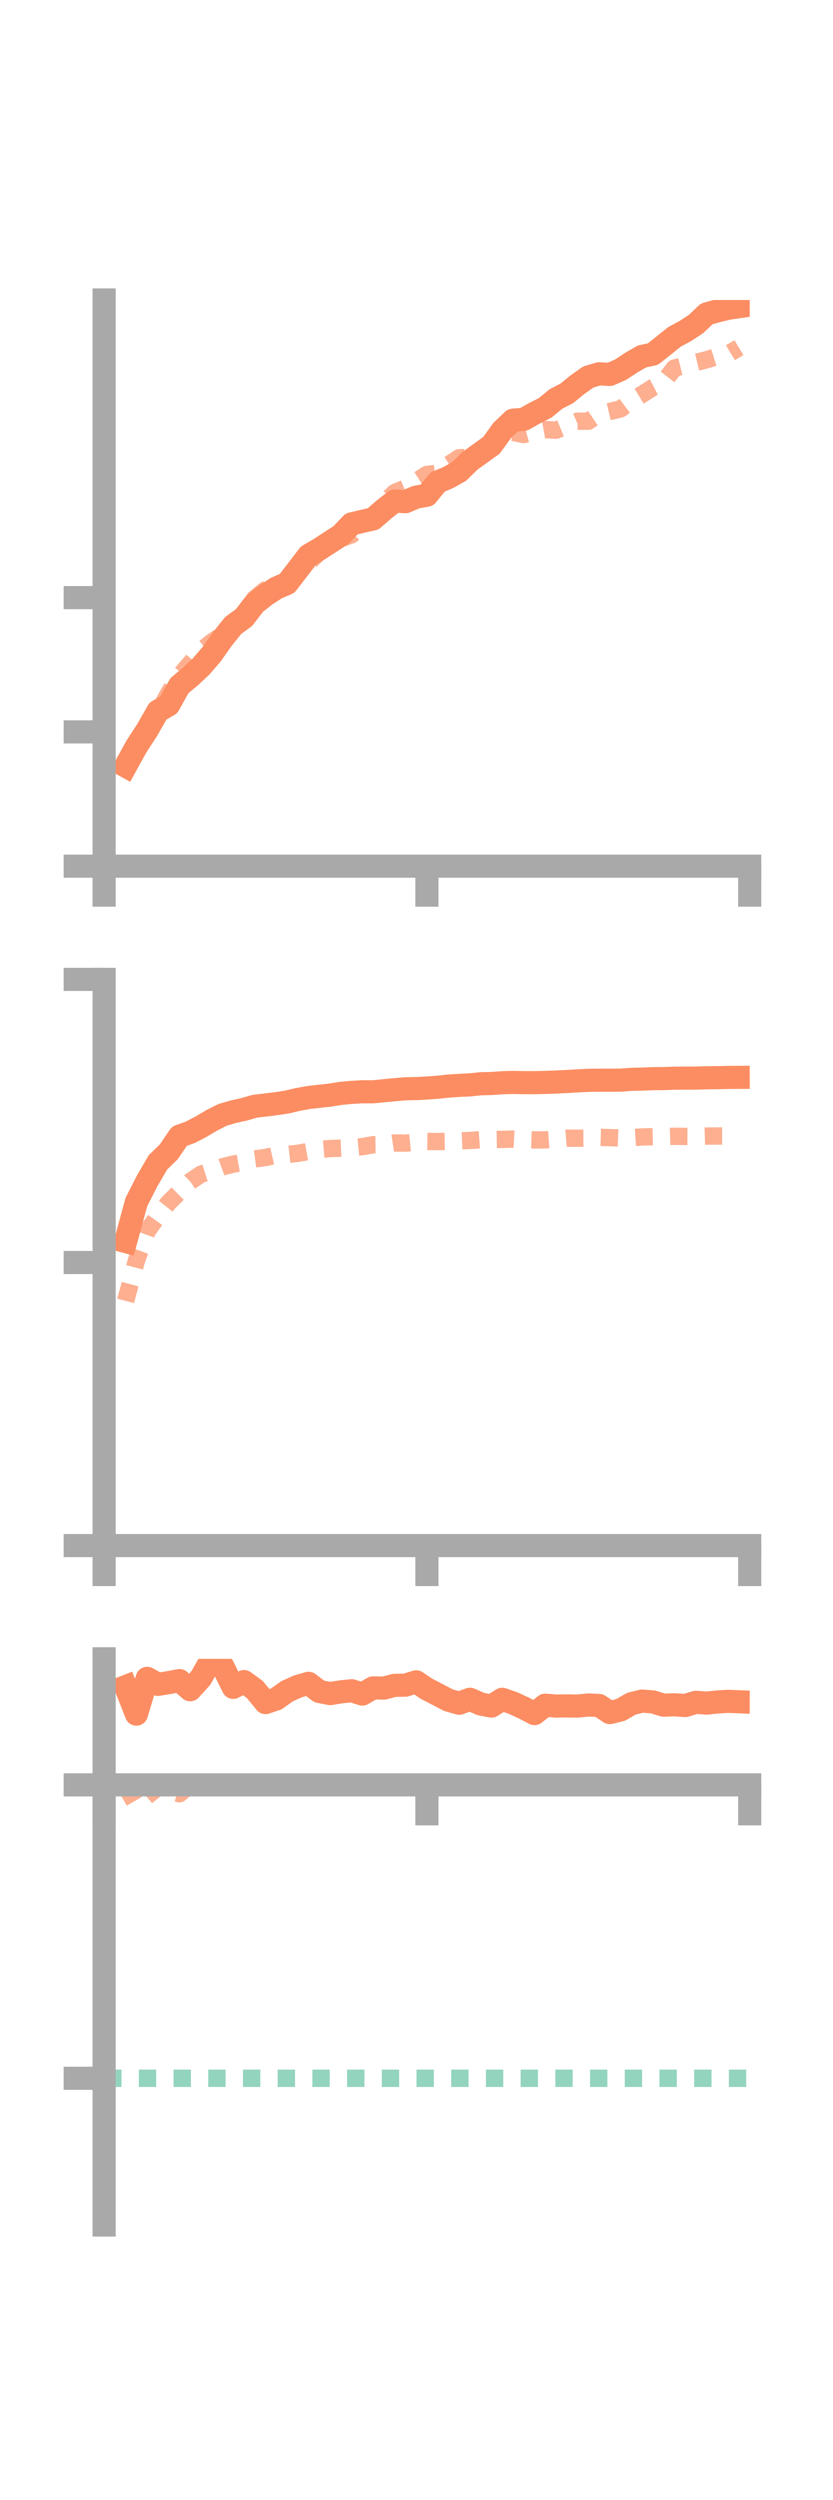 <?xml version="1.0" encoding="utf-8" standalone="no"?>
<!DOCTYPE svg PUBLIC "-//W3C//DTD SVG 1.1//EN"
  "http://www.w3.org/Graphics/SVG/1.1/DTD/svg11.dtd">
<!-- Created with matplotlib (https://matplotlib.org/) -->
<svg height="216pt" version="1.1" viewBox="0 0 72 216" width="72pt" xmlns="http://www.w3.org/2000/svg" xmlns:xlink="http://www.w3.org/1999/xlink">
 <defs>
  <style type="text/css">*{stroke-linecap:butt;stroke-linejoin:round;}</style>
 </defs>
 <g id="figure_1">
  <g id="patch_1">
   <path d="M 0 216 
L 72 216 
L 72 0 
L 0 0 
z
" style="fill:none;"/>
  </g>
  <g id="axes_1">
   <g id="patch_2">
    <path d="M 9 74.838 
L 64.8 74.838 
L 64.8 25.92 
L 9 25.92 
z
" style="fill:none;"/>
   </g>
   <g id="matplotlib.axis_1">
    <g id="xtick_1">
     <g id="line2d_1">
      <defs>
       <path d="M 0 0 
L 0 3.5 
" id="m8117a9f5b3" style="stroke:#a9a9a9;stroke-width:2;"/>
      </defs>
      <g>
       <use style="fill:#a9a9a9;stroke:#a9a9a9;stroke-width:2;" x="9" xlink:href="#m8117a9f5b3" y="74.838"/>
      </g>
     </g>
    </g>
    <g id="xtick_2">
     <g id="line2d_2">
      <g>
       <use style="fill:#a9a9a9;stroke:#a9a9a9;stroke-width:2;" x="36.9" xlink:href="#m8117a9f5b3" y="74.838"/>
      </g>
     </g>
    </g>
    <g id="xtick_3">
     <g id="line2d_3">
      <g>
       <use style="fill:#a9a9a9;stroke:#a9a9a9;stroke-width:2;" x="64.8" xlink:href="#m8117a9f5b3" y="74.838"/>
      </g>
     </g>
    </g>
   </g>
   <g id="matplotlib.axis_2">
    <g id="ytick_1">
     <g id="line2d_4">
      <defs>
       <path d="M 0 0 
L -3.5 0 
" id="m7fd68b5466" style="stroke:#a9a9a9;stroke-width:2;"/>
      </defs>
      <g>
       <use style="fill:#a9a9a9;stroke:#a9a9a9;stroke-width:2;" x="9" xlink:href="#m7fd68b5466" y="74.838"/>
      </g>
     </g>
    </g>
    <g id="ytick_2">
     <g id="line2d_5">
      <g>
       <use style="fill:#a9a9a9;stroke:#a9a9a9;stroke-width:2;" x="9" xlink:href="#m7fd68b5466" y="63.236"/>
      </g>
     </g>
    </g>
    <g id="ytick_3">
     <g id="line2d_6">
      <g>
       <use style="fill:#a9a9a9;stroke:#a9a9a9;stroke-width:2;" x="9" xlink:href="#m7fd68b5466" y="51.635"/>
      </g>
     </g>
    </g>
   </g>
   <g id="line2d_7">
    <path clip-path="url(#pac7de71698)" d="M 10.86 66.19 
L 11.79 64.501 
L 12.72 63.073 
L 13.65 61.441 
L 14.58 60.905 
L 15.51 59.241 
L 16.44 58.464 
L 17.37 57.594 
L 18.3 56.517 
L 19.23 55.195 
L 20.16 54.035 
L 21.09 53.359 
L 22.02 52.15 
L 22.95 51.414 
L 23.88 50.812 
L 24.81 50.41 
L 25.74 49.206 
L 26.67 47.99 
L 27.6 47.445 
L 28.53 46.842 
L 29.46 46.24 
L 30.39 45.266 
L 31.32 45.045 
L 32.25 44.834 
L 33.18 44.03 
L 34.11 43.291 
L 35.04 43.347 
L 35.97 42.953 
L 36.9 42.787 
L 37.83 41.647 
L 38.76 41.252 
L 39.69 40.73 
L 40.62 39.813 
L 41.55 39.143 
L 42.48 38.474 
L 43.41 37.187 
L 44.34 36.303 
L 45.27 36.23 
L 46.2 35.704 
L 47.13 35.235 
L 48.06 34.465 
L 48.99 33.988 
L 49.92 33.23 
L 50.85 32.574 
L 51.78 32.297 
L 52.71 32.352 
L 53.64 31.943 
L 54.57 31.328 
L 55.5 30.792 
L 56.43 30.598 
L 57.36 29.86 
L 58.29 29.111 
L 59.22 28.611 
L 60.15 28.002 
L 61.08 27.124 
L 62.01 26.861 
L 62.94 26.636 
L 63.87 26.5 
" style="fill:none;stroke:#fc8d62;stroke-linecap:square;stroke-width:2;"/>
   </g>
   <g id="line2d_8">
    <path clip-path="url(#pac7de71698)" d="M 10.86 65.74 
L 11.79 64.479 
L 12.72 62.753 
L 13.65 61.603 
L 14.58 59.892 
L 15.51 58.395 
L 16.44 57.331 
L 17.37 56.218 
L 18.3 55.479 
L 19.23 54.838 
L 20.16 53.946 
L 21.09 53.17 
L 22.02 51.71 
L 22.95 50.954 
L 23.88 50.488 
L 24.81 50.138 
L 25.74 49.56 
L 26.67 48.621 
L 27.6 47.691 
L 28.53 46.751 
L 29.46 46.531 
L 30.39 46.211 
L 31.32 45.229 
L 32.25 44.61 
L 33.18 43.471 
L 34.11 42.559 
L 35.04 42.174 
L 35.97 41.582 
L 36.9 40.989 
L 37.83 40.889 
L 38.76 40.155 
L 39.69 39.552 
L 40.62 39.512 
L 41.55 38.848 
L 42.48 38.448 
L 43.41 37.981 
L 44.34 37.352 
L 45.27 37.545 
L 46.2 37.289 
L 47.13 37.119 
L 48.06 37.169 
L 48.99 36.786 
L 49.92 36.391 
L 50.85 36.394 
L 51.78 35.768 
L 52.71 35.553 
L 53.64 35.33 
L 54.57 34.633 
L 55.5 34.072 
L 56.43 33.48 
L 57.36 32.998 
L 58.29 31.802 
L 59.22 31.571 
L 60.15 31.31 
L 61.08 31.085 
L 62.01 30.787 
L 62.94 30.593 
L 63.87 30.034 
" style="fill:none;stroke:#fc8d62;stroke-dasharray:1.5,1.5;stroke-dashoffset:0;stroke-opacity:0.7;stroke-width:1.5;"/>
   </g>
   <g id="patch_3">
    <path d="M 9 74.838 
L 9 25.92 
" style="fill:none;stroke:#a9a9a9;stroke-linecap:square;stroke-linejoin:miter;stroke-width:2;"/>
   </g>
   <g id="patch_4">
    <path d="M 64.8 74.838 
L 64.8 25.92 
" style="fill:none;"/>
   </g>
   <g id="patch_5">
    <path d="M 9 74.838 
L 64.8 74.838 
" style="fill:none;stroke:#a9a9a9;stroke-linecap:square;stroke-linejoin:miter;stroke-width:2;"/>
   </g>
   <g id="patch_6">
    <path d="M 9 25.92 
L 64.8 25.92 
" style="fill:none;"/>
   </g>
  </g>
  <g id="axes_2">
   <g id="patch_7">
    <path d="M 9 133.539 
L 64.8 133.539 
L 64.8 84.621 
L 9 84.621 
z
" style="fill:none;"/>
   </g>
   <g id="matplotlib.axis_3">
    <g id="xtick_4">
     <g id="line2d_9">
      <g>
       <use style="fill:#a9a9a9;stroke:#a9a9a9;stroke-width:2;" x="9" xlink:href="#m8117a9f5b3" y="133.539"/>
      </g>
     </g>
    </g>
    <g id="xtick_5">
     <g id="line2d_10">
      <g>
       <use style="fill:#a9a9a9;stroke:#a9a9a9;stroke-width:2;" x="36.9" xlink:href="#m8117a9f5b3" y="133.539"/>
      </g>
     </g>
    </g>
    <g id="xtick_6">
     <g id="line2d_11">
      <g>
       <use style="fill:#a9a9a9;stroke:#a9a9a9;stroke-width:2;" x="64.8" xlink:href="#m8117a9f5b3" y="133.539"/>
      </g>
     </g>
    </g>
   </g>
   <g id="matplotlib.axis_4">
    <g id="ytick_4">
     <g id="line2d_12">
      <g>
       <use style="fill:#a9a9a9;stroke:#a9a9a9;stroke-width:2;" x="9" xlink:href="#m7fd68b5466" y="133.539"/>
      </g>
     </g>
    </g>
    <g id="ytick_5">
     <g id="line2d_13">
      <g>
       <use style="fill:#a9a9a9;stroke:#a9a9a9;stroke-width:2;" x="9" xlink:href="#m7fd68b5466" y="109.08"/>
      </g>
     </g>
    </g>
    <g id="ytick_6">
     <g id="line2d_14">
      <g>
       <use style="fill:#a9a9a9;stroke:#a9a9a9;stroke-width:2;" x="9" xlink:href="#m7fd68b5466" y="84.621"/>
      </g>
     </g>
    </g>
   </g>
   <g id="line2d_15">
    <path clip-path="url(#p6d298a3797)" d="M 10.86 107.266 
L 11.79 103.852 
L 12.72 102.027 
L 13.65 100.43 
L 14.58 99.528 
L 15.51 98.164 
L 16.44 97.835 
L 17.37 97.35 
L 18.3 96.8 
L 19.23 96.328 
L 20.16 96.055 
L 21.09 95.849 
L 22.02 95.58 
L 22.95 95.472 
L 23.88 95.356 
L 24.81 95.214 
L 25.74 94.995 
L 26.67 94.826 
L 27.6 94.72 
L 28.53 94.618 
L 29.46 94.467 
L 30.39 94.383 
L 31.32 94.328 
L 32.25 94.332 
L 33.18 94.239 
L 34.11 94.151 
L 35.04 94.071 
L 35.97 94.053 
L 36.9 94.007 
L 37.83 93.935 
L 38.76 93.837 
L 39.69 93.777 
L 40.62 93.733 
L 41.55 93.636 
L 42.48 93.616 
L 43.41 93.549 
L 44.34 93.522 
L 45.27 93.541 
L 46.2 93.543 
L 47.13 93.52 
L 48.06 93.488 
L 48.99 93.442 
L 49.92 93.389 
L 50.85 93.339 
L 51.78 93.329 
L 52.71 93.33 
L 53.64 93.323 
L 54.57 93.254 
L 55.5 93.235 
L 56.43 93.197 
L 57.36 93.19 
L 58.29 93.157 
L 59.22 93.15 
L 60.15 93.149 
L 61.08 93.12 
L 62.01 93.112 
L 62.94 93.089 
L 63.87 93.084 
" style="fill:none;stroke:#fc8d62;stroke-linecap:square;stroke-width:2;"/>
   </g>
   <g id="line2d_16">
    <path clip-path="url(#p6d298a3797)" d="M 10.86 112.397 
L 11.79 108.915 
L 12.72 106.377 
L 13.65 105.074 
L 14.58 103.902 
L 15.51 102.982 
L 16.44 102.079 
L 17.37 101.451 
L 18.3 101.153 
L 19.23 100.815 
L 20.16 100.581 
L 21.09 100.415 
L 22.02 100.132 
L 22.95 100.007 
L 23.88 99.796 
L 24.81 99.752 
L 25.74 99.648 
L 26.67 99.482 
L 27.6 99.316 
L 28.53 99.236 
L 29.46 99.201 
L 30.39 99.164 
L 31.32 99.071 
L 32.25 98.902 
L 33.18 98.893 
L 34.11 98.753 
L 35.04 98.768 
L 35.97 98.674 
L 36.9 98.62 
L 37.83 98.63 
L 38.76 98.616 
L 39.69 98.574 
L 40.62 98.536 
L 41.55 98.471 
L 42.48 98.462 
L 43.41 98.446 
L 44.34 98.419 
L 45.27 98.467 
L 46.2 98.491 
L 47.13 98.483 
L 48.06 98.419 
L 48.99 98.337 
L 49.92 98.344 
L 50.85 98.336 
L 51.78 98.266 
L 52.71 98.292 
L 53.64 98.329 
L 54.57 98.292 
L 55.5 98.233 
L 56.43 98.21 
L 57.36 98.208 
L 58.29 98.175 
L 59.22 98.187 
L 60.15 98.189 
L 61.08 98.159 
L 62.01 98.15 
L 62.94 98.145 
L 63.87 98.095 
" style="fill:none;stroke:#fc8d62;stroke-dasharray:1.5,1.5;stroke-dashoffset:0;stroke-opacity:0.7;stroke-width:1.5;"/>
   </g>
   <g id="patch_8">
    <path d="M 9 133.539 
L 9 84.621 
" style="fill:none;stroke:#a9a9a9;stroke-linecap:square;stroke-linejoin:miter;stroke-width:2;"/>
   </g>
   <g id="patch_9">
    <path d="M 64.8 133.539 
L 64.8 84.621 
" style="fill:none;"/>
   </g>
   <g id="patch_10">
    <path d="M 9 133.539 
L 64.8 133.539 
" style="fill:none;stroke:#a9a9a9;stroke-linecap:square;stroke-linejoin:miter;stroke-width:2;"/>
   </g>
   <g id="patch_11">
    <path d="M 9 84.621 
L 64.8 84.621 
" style="fill:none;"/>
   </g>
  </g>
  <g id="axes_3">
   <g id="patch_12">
    <path d="M 9 192.24 
L 64.8 192.24 
L 64.8 143.322 
L 9 143.322 
z
" style="fill:none;"/>
   </g>
   <g id="matplotlib.axis_5">
    <g id="xtick_7">
     <g id="line2d_17">
      <g>
       <use style="fill:#a9a9a9;stroke:#a9a9a9;stroke-width:2;" x="9" xlink:href="#m8117a9f5b3" y="154.212"/>
      </g>
     </g>
    </g>
    <g id="xtick_8">
     <g id="line2d_18">
      <g>
       <use style="fill:#a9a9a9;stroke:#a9a9a9;stroke-width:2;" x="36.9" xlink:href="#m8117a9f5b3" y="154.212"/>
      </g>
     </g>
    </g>
    <g id="xtick_9">
     <g id="line2d_19">
      <g>
       <use style="fill:#a9a9a9;stroke:#a9a9a9;stroke-width:2;" x="64.8" xlink:href="#m8117a9f5b3" y="154.212"/>
      </g>
     </g>
    </g>
   </g>
   <g id="matplotlib.axis_6">
    <g id="ytick_7">
     <g id="line2d_20">
      <g>
       <use style="fill:#a9a9a9;stroke:#a9a9a9;stroke-width:2;" x="9" xlink:href="#m7fd68b5466" y="154.212"/>
      </g>
     </g>
    </g>
    <g id="ytick_8">
     <g id="line2d_21">
      <g>
       <use style="fill:#a9a9a9;stroke:#a9a9a9;stroke-width:2;" x="9" xlink:href="#m7fd68b5466" y="179.564"/>
      </g>
     </g>
    </g>
   </g>
   <g id="line2d_22">
    <path clip-path="url(#p37a8a212e1)" d="M 10.86 145.727 
L 11.79 148.101 
L 12.72 145.009 
L 13.65 145.526 
L 14.58 145.381 
L 15.51 145.202 
L 16.44 145.993 
L 17.37 144.965 
L 18.3 143.322 
L 19.23 143.92 
L 20.16 145.788 
L 21.09 145.29 
L 22.02 145.967 
L 22.95 147.105 
L 23.88 146.789 
L 24.81 146.126 
L 25.74 145.707 
L 26.67 145.439 
L 27.6 146.143 
L 28.53 146.328 
L 29.46 146.177 
L 30.39 146.078 
L 31.32 146.367 
L 32.25 145.832 
L 33.18 145.852 
L 34.11 145.613 
L 35.04 145.599 
L 35.97 145.309 
L 36.9 145.929 
L 37.83 146.409 
L 38.76 146.893 
L 39.69 147.16 
L 40.62 146.817 
L 41.55 147.225 
L 42.48 147.403 
L 43.41 146.819 
L 44.34 147.14 
L 45.27 147.569 
L 46.2 148.054 
L 47.13 147.327 
L 48.06 147.403 
L 48.99 147.39 
L 49.92 147.404 
L 50.85 147.313 
L 51.78 147.352 
L 52.71 147.968 
L 53.64 147.74 
L 54.57 147.201 
L 55.5 146.973 
L 56.43 147.045 
L 57.36 147.327 
L 58.29 147.294 
L 59.22 147.359 
L 60.15 147.08 
L 61.08 147.147 
L 62.01 147.051 
L 62.94 146.995 
L 63.87 147.033 
" style="fill:none;stroke:#fc8d62;stroke-linecap:square;stroke-width:2;"/>
   </g>
   <g id="line2d_23">
    <path clip-path="url(#p37a8a212e1)" d="M 10.86 154.334 
L 11.79 155.95 
L 12.72 155.167 
L 13.65 154.44 
L 14.58 154.694 
L 15.51 154.984 
L 16.44 154.212 
L 17.37 154.216 
L 18.3 154.284 
L 19.23 154.338 
L 20.16 154.212 
L 21.09 154.212 
L 22.02 154.212 
L 22.95 154.211 
L 23.88 154.212 
L 24.81 154.212 
L 25.74 154.212 
L 26.67 154.212 
L 27.6 154.212 
L 28.53 154.212 
L 29.46 154.212 
L 30.39 154.214 
L 31.32 154.227 
L 32.25 154.212 
L 33.18 154.214 
L 34.11 154.212 
L 35.04 154.216 
L 35.97 154.212 
L 36.9 154.215 
L 37.83 154.213 
L 38.76 154.223 
L 39.69 154.239 
L 40.62 154.248 
L 41.55 154.231 
L 42.48 154.23 
L 43.41 154.22 
L 44.34 154.212 
L 45.27 154.214 
L 46.2 154.215 
L 47.13 154.214 
L 48.06 154.213 
L 48.99 154.212 
L 49.92 154.213 
L 50.85 154.212 
L 51.78 154.213 
L 52.71 154.213 
L 53.64 154.212 
L 54.57 154.212 
L 55.5 154.212 
L 56.43 154.212 
L 57.36 154.212 
L 58.29 154.212 
L 59.22 154.212 
L 60.15 154.212 
L 61.08 154.212 
L 62.01 154.212 
L 62.94 154.212 
L 63.87 154.211 
" style="fill:none;stroke:#fc8d62;stroke-dasharray:1.5,1.5;stroke-dashoffset:0;stroke-opacity:0.7;stroke-width:1.5;"/>
   </g>
   <g id="line2d_24">
    <path clip-path="url(#p37a8a212e1)" d="M 9 179.564 
L 64.8 179.564 
" style="fill:none;stroke:#66c2a5;stroke-dasharray:1.5,1.5;stroke-dashoffset:0;stroke-opacity:0.7;stroke-width:1.5;"/>
   </g>
   <g id="patch_13">
    <path d="M 9 192.24 
L 9 143.322 
" style="fill:none;stroke:#a9a9a9;stroke-linecap:square;stroke-linejoin:miter;stroke-width:2;"/>
   </g>
   <g id="patch_14">
    <path d="M 64.8 192.24 
L 64.8 143.322 
" style="fill:none;"/>
   </g>
   <g id="patch_15">
    <path d="M 9 154.212 
L 64.8 154.212 
" style="fill:none;stroke:#a9a9a9;stroke-linecap:square;stroke-linejoin:miter;stroke-width:2;"/>
   </g>
   <g id="patch_16">
    <path d="M 9 143.322 
L 64.8 143.322 
" style="fill:none;"/>
   </g>
  </g>
 </g>
 <defs>
  <clipPath id="pac7de71698">
   <rect height="48.918" width="55.8" x="9" y="25.92"/>
  </clipPath>
  <clipPath id="p6d298a3797">
   <rect height="48.918" width="55.8" x="9" y="84.621"/>
  </clipPath>
  <clipPath id="p37a8a212e1">
   <rect height="48.918" width="55.8" x="9" y="143.322"/>
  </clipPath>
 </defs>
</svg>
